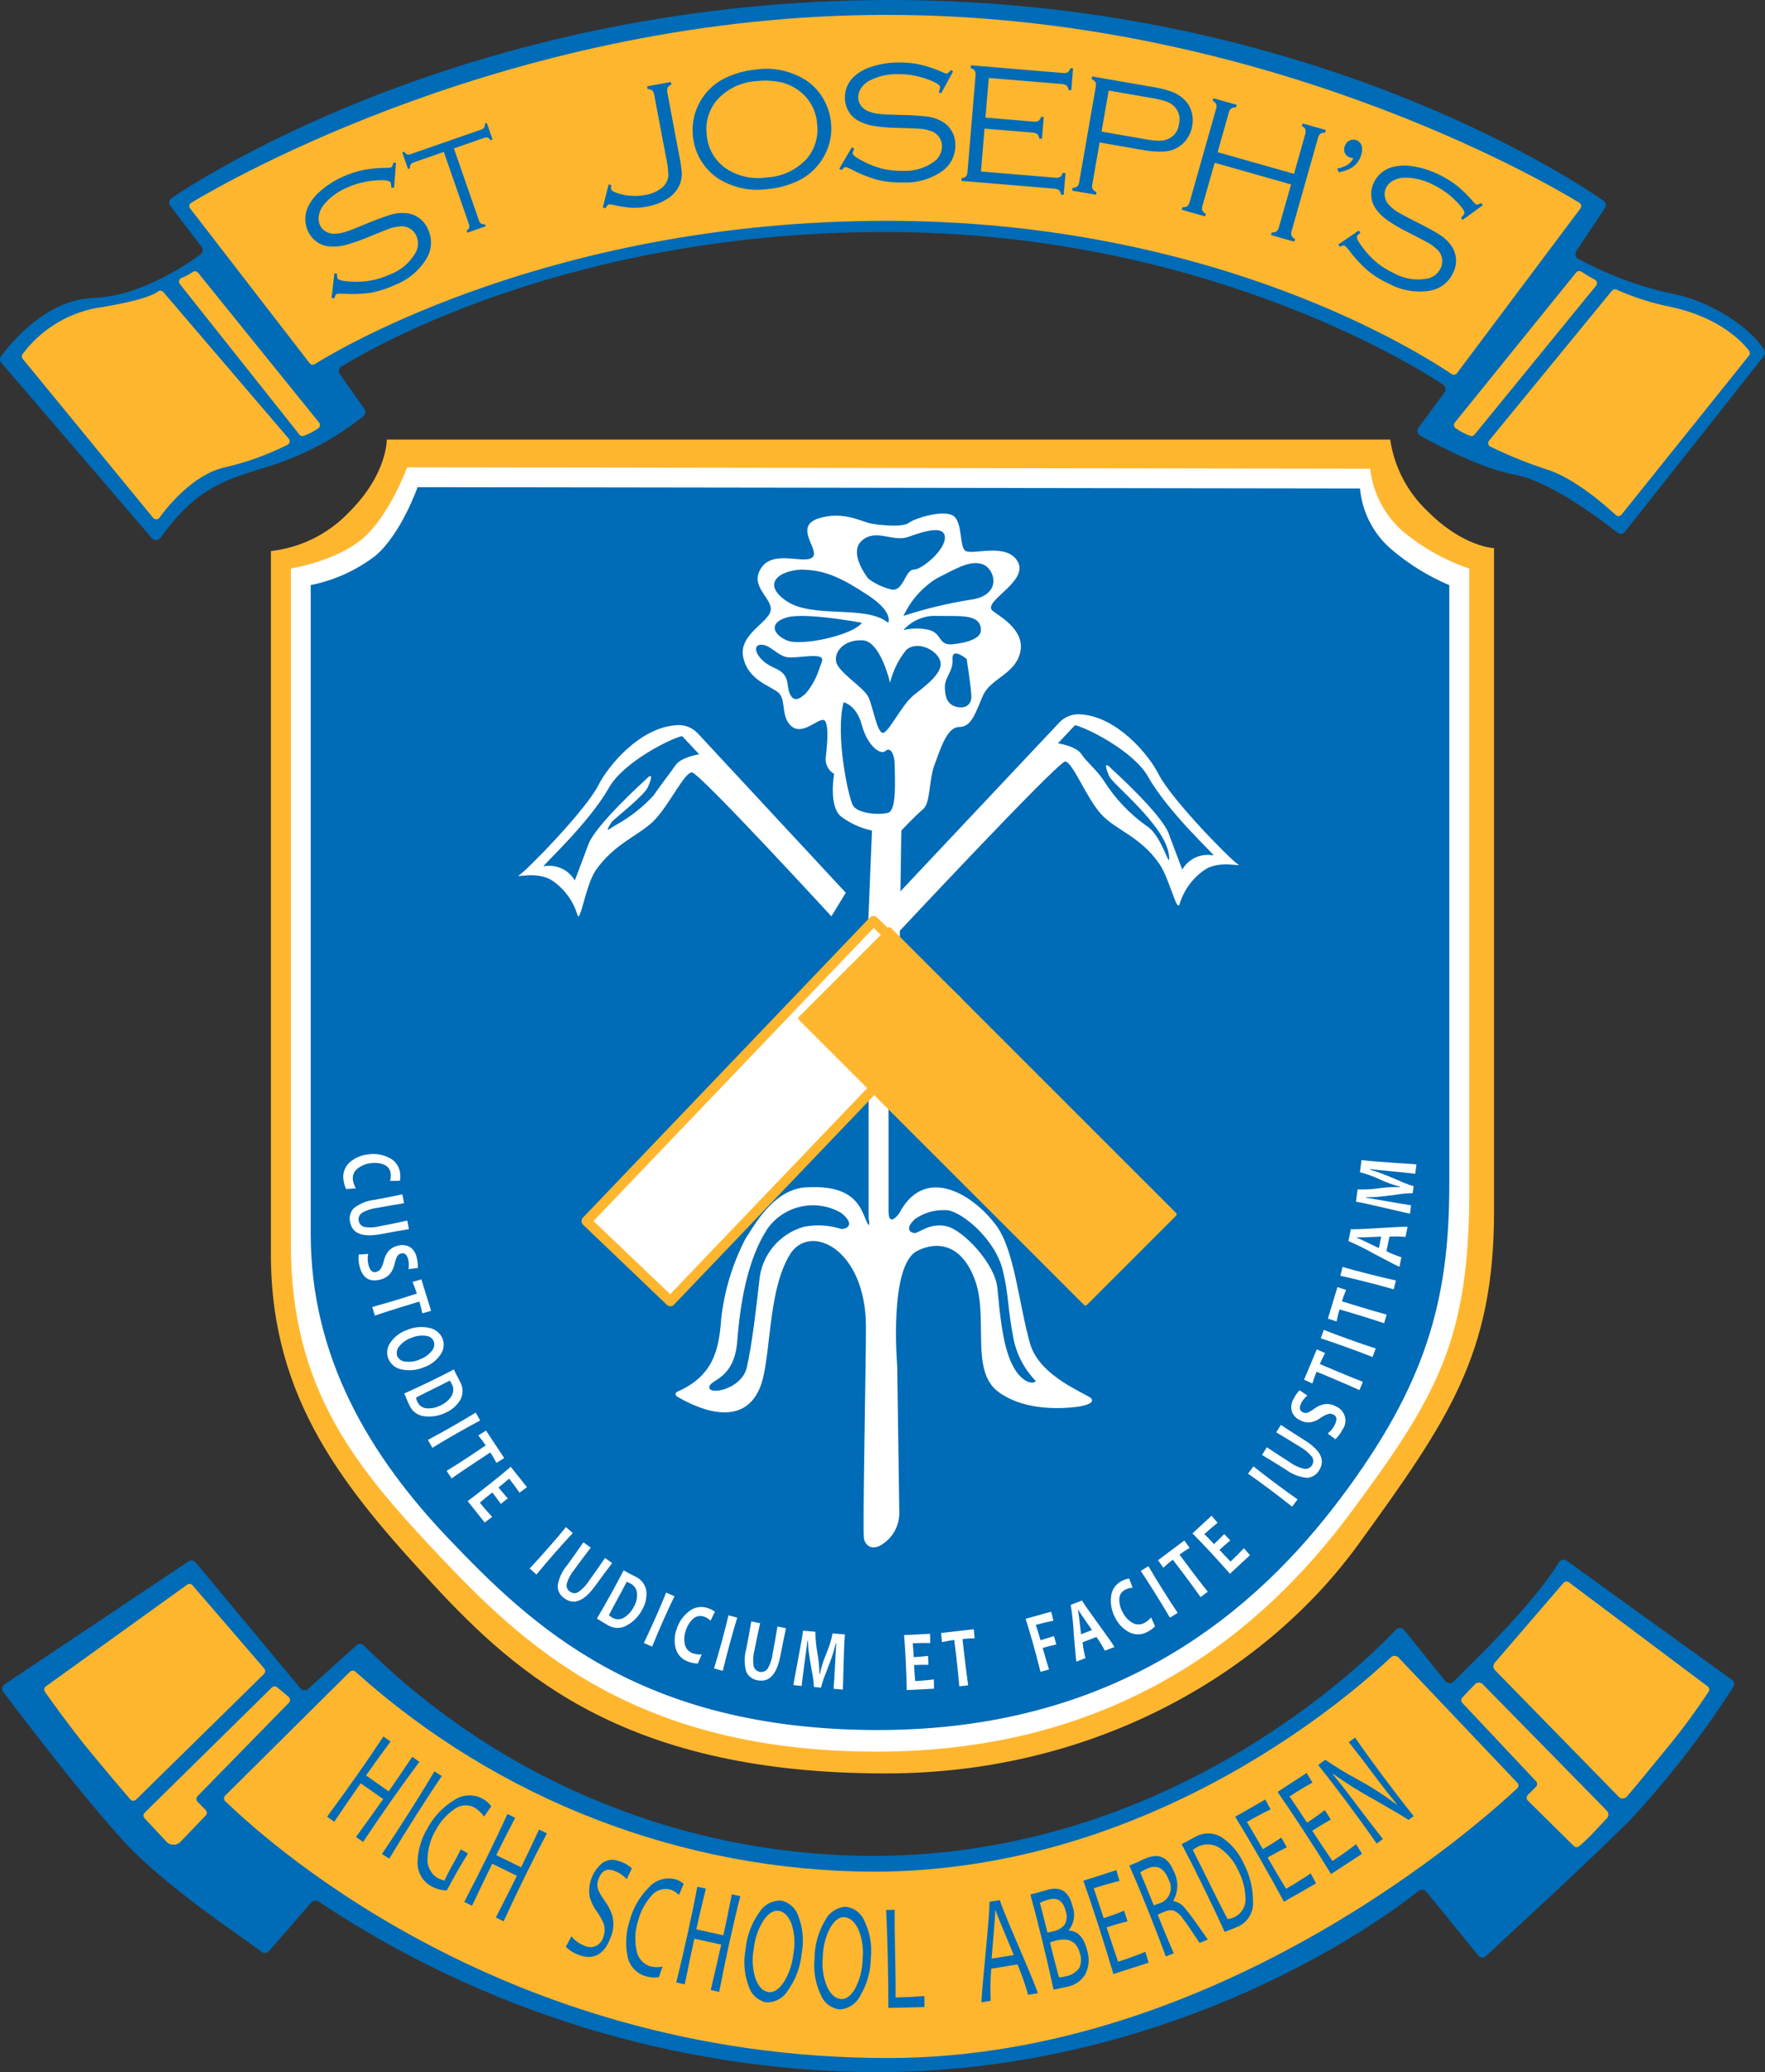 <?xml version="1.0" encoding="UTF-8"?><svg id="Layer_2" xmlns="http://www.w3.org/2000/svg" xmlns:xlink="http://www.w3.org/1999/xlink" viewBox="0 0 747.87 877.81"><rect x="0" y="0" width="747.87" height="877.81" fill="#333333" stroke="none"/><defs><clipPath id="clippath"><rect width="747.87" height="877.81" style="fill:none;"/></clipPath></defs><g id="Layer_1-2"><g id="Group_761"><g style="clip-path:url(#clippath);"><g id="Group_760"><path id="Path_1014" d="m605.1,216.76c-8.66-8.07-14.32-18.85-16.04-30.56H163.88s.34,14.45-15.78,30.56c-8.77,9.33-20.58,15.24-33.31,16.67v298.07c0,61.65,31.6,99.46,68.55,139.45,36.94,39.99,83.5,80.28,192.01,80.28,90.22,0,161.75-43.97,200.23-97.07,38.48-53.1,57.47-80.69,57.47-141.06V232.18s-12.87-.36-27.96-15.42" style="fill:#ffb62f;"/><path id="Path_1015" d="m594.27,224.96c-7.68-6.81-12.57-16.22-13.71-26.42l-408.05-.58s-7.36,20.16-18.59,29.95c-11.23,9.78-30.67,12.92-30.67,12.92v286.35c0,61.07,27.21,94.12,62.46,131.38s82.26,83.44,185.77,83.44,164.37-52.05,201.07-101.53c36.7-49.48,50.02-73.1,50.02-136.24V240.87c-10.32-3.52-19.91-8.91-28.28-15.91" style="fill:#fff;"/><path id="Path_1016" d="m589.31,232.48c-7.49-6.51-12.16-15.68-13.04-25.56l-399.34-.56s-6.78,19.53-17.76,28.99c-8.09,6.21-17.51,10.49-27.51,12.49v274.85c0,51.51,24.21,93.32,58.7,129.38s80.39,80.77,181.72,80.77,160.07-50.41,196.01-98.26c35.94-47.85,46.01-83.55,46.01-132.6v-254.11c-9.02-3.82-17.38-9.02-24.81-15.4" style="fill:#006bb6;"/><path id="Path_1017" d="m305.58,558.94c-1.01,12.99-3.33,23.88-18.64,30.62-.55.23-.81.86-.58,1.42.09.21.24.39.43.51,6.2,3.75,27.27,14.86,35.09-3.36,5.04-11.72,3.01-40.76,12.83-56.74,8.44-13.65,32.2-2.45,32.2,30.64,0,18.62-1.48,86.8-.82,89.84s3.75,5.34,8.35,1.88c4.16-2.96,6.62-7.74,6.61-12.84-.08-4.61-.88-62.31-.88-62.31,0,0-3.68-42.49,8.44-48.71,8.03-4.11,18.76-3.44,24.53,12.42s-2.13,38.2,9.71,47.15c9.92,7.5,23.96,7.32,30.67,6.78,6.71-.54,10.27-1.96,8.91-3.81s-21.93-9.02-25.96-23.26c-4.93-17.3-6.5-39.63-14.5-50.28-10.54-13.98-30.49-24.94-40.87-5.04,0,0-4.61,6.64-4.61-.86v-51.78h-8.44v54.86s1.41,7.23-2.05-1.44-10.52-12.49-24.64-11.65c-14.12.84-22.52,17.61-25.27,21.34-5.66,10.78-9.24,22.53-10.54,34.63m19.48-38.25c7.09-10.16,20.81-13.14,31.48-6.85,5.96,4.82,2.49,6.74,0,6.74-5.11-1.62-10.55-1.94-15.82-.94-10.59,2.96-18.19,12.24-18.99,23.21-1.35,11.72-2.89,25.77-5.23,36.28-2.11,9.49-16.55,12.12-15.91,8.31.56-3.28,10.59-3.14,11.84-19.42s4.41-34.7,12.67-47.33m103.36,56.34c-3.75-8.23-4.84-21.32-5.83-31.5s-14.35-24.42-21.46-26.08c-7.12-1.66-11.67,2.84-13.52,2.84s-4.43-1.68,0-5.84c3.72-2.67,8.23-4.02,12.81-3.83,5.63-.52,20.96,11.39,24.45,25.37,2.54,10.23,2.07,16.37,4.56,29.12,1.37,6.71,4.62,12.89,9.38,17.82,0,1.23-5.85,2.11-10.4-7.9" style="fill:#fff;"/><path id="Path_1018" d="m151.03,696.96c.91-.84,2.33-.8,3.19.09,57.33,56.97,134.85,89,215.69,89.1,125.98,0,208.63-82.09,221.58-95.85.89-.92,2.35-.95,3.28-.07.07.07.14.14.2.22l17.48,21.68c.78.99,2.21,1.17,3.21.4.07-.06.15-.12.21-.19,7.1-7.17,33.25-31.94,44.66-50.54.65-1.09,2.06-1.44,3.15-.79.04.03.09.05.13.08l69.97,50.41c1.05.69,1.34,2.1.65,3.15,0,0-.01.02-.02.02-12.87,20.06-27.52,38.93-43.76,56.38-19.97,19.99-53.01,49.94-60.93,57.5-.91.88-2.37.86-3.25-.06-.05-.05-.09-.1-.13-.15l-22-27.03c-.81-.97-2.25-1.12-3.25-.34-13.39,10.86-102.09,76.85-230.58,76.85-83.89-.66-165.77-25.8-235.56-72.33-.96-.66-2.27-.49-3.03.39l-17.91,20.58c-.78.93-2.16,1.07-3.12.34-7.51-5.69-40.34-27.28-57.83-46.15-17.48-18.87-45.11-55.22-51.66-63.88-.77-1.02-.57-2.47.45-3.24.02-.01.03-.03.05-.04l77.91-52.05c.97-.67,2.3-.51,3.08.38l44.42,53.36c.83.96,2.28,1.07,3.24.24.01-.01.03-.02.04-.04l20.43-18.42Z" style="fill:#006bb6;"/><path id="Path_1019" d="m295.47,310.47c-2.3-2.37-5.54-3.57-8.83-3.28-15.54.94-28.95,17.21-33,25.26-5.47,10.88-30.88,36.65-33.57,38.2s7.3-1.92,13.84,2.3c5.18,3.49,8.98,8.66,10.77,14.64,1.16,3.85,3.48-12.69,7.69-18.84,8.13-11.84,19.23-15.01,25.5-21.94,6.26-6.93,12.2-19.61,15.3-19.61s59.11,60.96,59.11,60.96l6.1-9.99-62.9-67.71Zm-9.23,13.65c-2.32,3.46-5.96,7.88-9.34,12.88-4.57,4.93-9.89,9.11-15.76,12.38-2.26,1.12-5.77,4.61-1.88-1.27.58-.86,13.71-11.11,15.26-14.66,3.55-8.22-.97-3.17-.97-3.17,0,0-21.16,19.04-24.24,27.41-3.08,8.37-5.77,15.27-5.77,15.27-2.67-4.62-7.99-7.02-13.22-5.97-.23-.63,18.99-18.02,27.74-33.36,6.31-11.13,26.79-21.06,30.96-21.82l7.25,7.71s-7.69,1.16-10.01,4.61" style="fill:#fff;"/><path id="Path_1020" d="m372.25,387.41l6.1,9.99s69.9-74.81,72.98-74.81,8.91,15.25,15.15,22.18c6.23,6.93,16.68,9.41,24.81,21.23,4.22,6.16,7.38,20.82,8.52,16.97,1.8-5.97,5.62-11.13,10.79-14.62,6.54-4.22,16.55-.76,13.86-2.3s-28.11-27.31-33.59-38.19c-4.05-8.05-17.47-24.31-33-25.26-3.29-.28-6.54.92-8.85,3.28l-76.75,81.53Zm76-72.52l7.25-7.69c4.17.75,24.66,10.68,30.96,21.8,8.72,15.37,27.96,32.73,27.74,33.36-5.24-1.04-10.56,1.36-13.24,5.97,0,0-2.69-6.91-5.77-15.27s-24.24-27.41-24.24-27.41c0,0-4.5-5.04-.94,3.17,1.53,3.55,24.19,21.13,25.33,33.7.63,7.03-2.84-8.44-9.38-12.57-7.31-5.17-13.53-11.73-18.3-19.31-3.36-5-7.12-7.69-9.42-11.17s-10.01-4.61-10.01-4.61" style="fill:#fff;"/><path id="Path_1021" d="m420.82,258.92c-5.51-3.79,15.26-12.34,10.44-20.97s-20.06-2.24-22.47-4.85-.8-13.13-5.63-15.01-15.64,1.51-18.04,3.38-11.23,1.14-15.64.38-11.99-5.51-22.38-2.34c-11.41,3.51.71,13.6-2.89,16.6-3.6,3-16.46-3.38-21.67,4.48-5.21,7.86,4.82,12.73,4.02,17.96s-13.64,10.1-11.64,19.83c2,9.73,11.26,11.99,14.85,14.97s.8,10.86,6.01,14.6,12.44-5.6,14.01-2.24.43,11.62.04,15.72c-.06,2.62,1.32,5.07,3.6,6.37,0,0-2.41,13.48,2.81,17.98,3.91,2.97,8.43,5.04,13.24,6.05l-1.6,38.87,13.24,15.35.8-54.22s6.01-6.44,9.21-9.05,2.41-12.36,4.82-18.73,5.21-16.09,10.42-16.09,6.82-5.6,10.03-13.09,13.24-9,15.74-17.96c2.5-8.96-6.45-14.6-11.34-17.98m-55.59-29.95c6.01-5.23,13.09.76,19.52-1.51,6.43-2.28,15.24-5.23,15.64,0s-9.62,13.83-13.22,13.83-4.26,9.19-9.23,8.44c-3.64-.82-7.05-2.4-10.03-4.65,0,0-8.68-10.86-2.67-16.09m-24.21,12.34c9.23.38,16.04,3.75,26.88,10.86s8.48,11.62,8.48,11.62c-9.57-7.86-32.14-1.5-43.37-9.38-11.23-7.88-1.22-13.48,8.01-13.13m7.23,38.97l-1.6,4.46c-1.21,3.27-2.97,6.31-5.21,8.98-2.81,2.63-5.23,3.75-6.83,0s.47-7.86-6.57-10.85-9.85-9.38-5.85-9.74,6.99,4.5,11.32,5.25,16.36-2.59,14.75,1.9m-14.87-9.03c-6.01-2.61-7.62-7.45,0-9.71s31.83,2.26,31.83,2.26c-3.75,5.25-25.8,10.12-31.83,7.45m42.98,73.01c-3.66,1.12-12.89.38-14.9-2.99s-7.62-29.95-4-43.8c0,0,5.47,1.12,7.75,9.73,2.28,8.6,7.88,12.92,10.07,10.86,1.88-1.77,3.83,1.12,3.83,6.37s.94,18.71-2.74,19.83m10.79-49.78c-5.21,4.11-10.83,16.47-13.24,15.94s-4.02-11.11-6.01-15.22-12.83-10.49-13.64-14.95,3.6-9.38,11.23-9.02,11.64,17.98,11.64,17.98c1.21-5.06,3.53-9.78,6.79-13.83,4.41-4.13,12.83-.38,14.44,4.52,1.61,4.9-6.01,10.46-11.23,14.58m17.83,4.85c-3.81-1.12-4.61-4.48-4.61-8.48s3.6-6.5,3.25-11.72,5.98,0,5.98,0c0,0,2,12.71,2,16.09s-2.81,5.23-6.61,4.11m-1.34-26.42c-6.05.61-4.45-4.39-9.65-5.99-3.66-.93-7.51-.93-11.17,0,3.49-4.03,8.64-6.25,13.97-6.03,9.23.26,18.86-1.21,18.84,6.03,0,3.62-5.94,5.38-11.99,5.99m7.59-18.87c-9.64,1.52-19.14,3.81-28.41,6.85,3.04-6.51,7.89-12.01,13.97-15.83,8.81-4.48,14.44-7.9,19.65-5.99s8.44,13.13-5.21,14.97" style="fill:#fff;"/><rect id="Rectangle_327" x="239.1" y="446.09" width="175.95" height="49.14" transform="translate(-239.14 381.8) rotate(-46.28)" style="fill:#fff;"/><path id="Path_1022" d="m284.04,553.34c-.55,0-1.07-.21-1.46-.6l-35.53-33.95c-.41-.38-.64-.92-.65-1.48-.02-.56.19-1.1.58-1.5l121.59-127.15c.39-.4.92-.64,1.48-.65.56-.02,1.1.19,1.5.58l35.54,33.96c.83.81.85,2.13.06,2.97l-121.59,127.16c-.4.41-.94.65-1.52.65m-32.56-36.11l32.49,31,118.69-124.09-32.48-31.05-118.69,124.13Z" style="fill:#ffb62f;"/><path id="Path_1023" d="m498.33,514.98l-37.82,37.81c-.32.32-.84.32-1.16,0l-120.9-120.84c-.32-.33-.32-.85,0-1.18l37.82-37.79c.32-.32.84-.32,1.16,0l120.9,120.84c.32.32.32.84,0,1.16" style="fill:#ffb62f;"/><path id="Path_1024" d="m148.29,708.13l-52.84,52.46c-.67.64-.69,1.7-.04,2.37.01.01.03.03.04.04,12.52,11.95,114.03,108.79,280.82,108.79,141.2,0,253.79-102.18,266.59-114.24.67-.64.7-1.7.06-2.37l-50.34-53.04c-.86-.92-2.3-.96-3.22-.1,0,0,0,0,0,0-12.76,12.02-98.83,90.81-219.38,90.81-81.05-.35-159.13-30.51-219.35-84.72-.66-.62-1.7-.6-2.35.04" style="fill:#ffb62f;"/><path id="Path_1025" d="m153.87,780.27l-3.03-2.13c4.33-5.94,8.18-11.29,11.53-16.06l-9.55-6.68c-2.71,3.85-6.44,9.27-11.19,16.28l-3.03-2.13c4.59-6.24,8.85-12.13,12.76-17.68,4.07-5.81,7.76-11.23,11.09-16.28l3.03,2.13c-3.62,4.87-7.09,9.66-10.39,14.36l9.6,6.74c2.65-3.77,5.98-8.65,9.99-14.64l3.03,2.13c-3.55,4.72-7.4,10.04-11.56,15.94-4.56,6.5-8.65,12.5-12.29,18.02" style="fill:#006bb6;"/><path id="Path_1026" d="m164.94,787.35l-3.12-1.98c3.87-5.71,7.84-11.79,11.93-18.24,4.03-6.37,7.47-11.96,10.32-16.78l3.12,1.98c-3.27,4.8-6.86,10.29-10.79,16.49-4.13,6.48-7.95,12.66-11.47,18.54" style="fill:#006bb6;"/><path id="Path_1027" d="m189.34,800.79c-2.26-.02-4.48-.61-6.45-1.72-3.8-2.01-6.12-6.02-5.96-10.32.14-5.14,1.64-10.16,4.35-14.54,2.6-4.76,6.4-8.76,11.02-11.6,5.11-3.57,12.13-2.46,15.87,2.52l-3.04,4.35c-1.06-1.45-2.37-2.69-3.87-3.68-2.69-1.58-6.07-1.39-8.58.47-3.33,2.23-6.05,5.25-7.94,8.79-2.19,3.63-3.41,7.75-3.57,11.99-.33,3.48,1.4,6.83,4.43,8.57.86.44,1.77.78,2.71,1.01.94-2.02,2.09-4.31,3.55-6.85,1.23-2.13,2.35-4.28,3.38-6.41l3.06,1.75c-1.49,2.39-3.01,4.93-4.56,7.63-.67,1.16-2.15,3.83-4.43,8.01" style="fill:#006bb6;"/><path id="Path_1028" d="m213.44,813.88l-3.33-1.62c3.36-6.56,6.33-12.45,8.91-17.66l-10.46-5.13c-2.07,4.23-4.92,10.17-8.56,17.83l-3.28-1.64c3.59-6.88,6.87-13.36,9.85-19.44,3.13-6.37,5.94-12.31,8.44-17.82l3.28,1.64c-2.81,5.38-5.49,10.64-8.03,15.79l10.54,5.16c2.04-4.13,4.57-9.46,7.6-16l3.33,1.62c-2.78,5.23-5.77,11.08-8.96,17.55-3.49,7.11-6.61,13.68-9.36,19.69" style="fill:#006bb6;"/><path id="Path_1029" d="m258.82,820.47c-2.67,7.39-7.15,9.96-13.43,7.69-2.12-.72-4.05-1.91-5.63-3.49l2.35-4.46c1.37,1.71,3.17,3.03,5.21,3.83,2.69,1.56,6.13.65,7.7-2.04.27-.46.47-.96.6-1.48.7-1.78.77-3.74.19-5.57-.76-1.85-1.74-3.6-2.91-5.21-1.36-1.86-2.39-3.94-3.04-6.14-.89-5.35,1.08-10.77,5.19-14.3,2.01-1.56,4.7-1.93,7.06-.97,2.09.58,4.02,1.63,5.63,3.08l-2.17,4.61c-1.48-1.61-3.32-2.83-5.38-3.56-3.13-1.14-5.32.01-6.57,3.46-.59,1.48-.64,3.13-.15,4.65.75,1.62,1.67,3.16,2.74,4.59,1.44,1.93,2.55,4.09,3.28,6.39.72,2.96.49,6.08-.63,8.91" style="fill:#006bb6;"/><path id="Path_1030" d="m280.76,833.05l-1.59,4.48c-1.78.3-3.6.18-5.32-.34-4.11-1.06-7.23-4.43-7.97-8.61-.99-5.01-.66-10.18.94-15.03,1.4-5.28,4.17-10.09,8.03-13.96,2.86-3.28,7.35-4.64,11.54-3.47,1.21.39,2.33,1.03,3.28,1.88l-1.96,4.72c-.97-1.01-2.17-1.78-3.49-2.24-3-.89-6.24.13-8.2,2.57-2.68,3.02-4.61,6.63-5.63,10.53-1.3,4-1.55,8.26-.73,12.38.45,3.31,2.79,6.06,6,7.03,1.68.37,3.41.39,5.1.08" style="fill:#006bb6;"/><path id="Path_1031" d="m304.75,843.77l-3.6-.8c1.7-7.15,3.18-13.57,4.45-19.25l-11.38-2.49c-1.03,4.59-2.38,11.04-4.07,19.34l-3.6-.8c1.85-7.54,3.5-14.62,4.95-21.23,1.53-6.95,2.86-13.38,3.98-19.31l3.62.8c-1.48,5.9-2.83,11.65-4.05,17.25l11.45,2.52c.99-4.5,2.2-10.29,3.58-17.35l3.62.78c-1.48,5.73-2.97,12.12-4.54,19.17-1.7,7.75-3.17,14.87-4.41,21.36" style="fill:#006bb6;"/><path id="Path_1032" d="m339.68,827.45c-.51,5.7-2.54,11.15-5.88,15.79-1.95,3.22-5.5,5.12-9.26,4.95-3.45-.77-6.23-3.34-7.27-6.72-1.89-4.98-2.36-10.38-1.37-15.61.5-5.72,2.54-11.21,5.9-15.87,1.97-3.19,5.52-5.07,9.26-4.89,3.45.77,6.23,3.34,7.27,6.72,1.89,4.98,2.36,10.38,1.37,15.61m-3.53.26c.84-4.33.54-8.8-.86-12.98-1.35-3.21-3.14-4.98-5.42-5.3-2.11-.3-4.22,1.03-6.28,3.92-2.35,3.69-3.8,7.88-4.22,12.23-.85,4.34-.54,8.83.88,13.01,1.35,3.23,3.14,4.98,5.42,5.3,2.09.3,4.18-1.05,6.28-4,2.34-3.68,3.77-7.86,4.18-12.19" style="fill:#006bb6;"/><path id="Path_1033" d="m368.99,829.23c-.02,5.73-1.59,11.35-4.54,16.26-1.68,3.37-5.05,5.56-8.81,5.71-3.51-.47-6.5-2.8-7.81-6.1-2.3-4.8-3.23-10.15-2.69-15.44.02-5.75,1.6-11.39,4.56-16.32,1.69-3.33,5.06-5.49,8.8-5.63,3.51.46,6.5,2.78,7.81,6.07,2.3,4.8,3.23,10.15,2.69,15.44m-3.49.56c.46-4.38-.21-8.81-1.96-12.86-1.6-3.08-3.55-4.69-5.85-4.82-2.11-.11-4.09,1.38-5.9,4.45-2.04,3.87-3.12,8.17-3.16,12.55-.48,4.39.21,8.83,1.98,12.88,1.61,3.1,3.55,4.7,5.83,4.82,2.13.11,4.09-1.38,5.92-4.5,2.01-3.87,3.08-8.15,3.14-12.51" style="fill:#006bb6;"/><path id="Path_1034" d="m391.7,845.51v4.69l-15.3.36c.04-5.25-.04-12.51-.24-21.8-.19-7.99-.41-14.56-.67-19.69l3.62-.09c-.08,4.3,0,10.86.19,19.69.17,7.26.23,13.08.17,17.46,3.9-.08,7.97-.28,12.25-.61" style="fill:#006bb6;"/><path id="Path_1035" d="m439.7,844.35l-4.05.65c-1.24-4.38-2.75-8.68-4.54-12.86l-11.09,1.79c-.39,4.53-.47,9.09-.24,13.63l-3.88.61c-.11-.77.46-7.74,1.72-20.91s1.79-20.39,1.6-21.66l4.47-.71c.19,1.23,2.86,7.83,8.01,19.79,5.15,11.96,7.82,18.51,8.01,19.66m-10.14-16.19c-4.99-11.84-7.55-18.14-7.67-18.91l-.21.04c.09.65-.41,7.45-1.52,20.39l9.4-1.51Z" style="fill:#006bb6;"/><path id="Path_1036" d="m460.68,826.31c1.04,3.33.74,6.93-.84,10.04-1.67,2.74-4.43,4.65-7.59,5.23-.97.24-2.91.65-5.83,1.23-1.38-6.44-3.02-13.52-4.91-21.25-1.77-7.26-3.42-13.62-4.93-19.06l2.26-.56c.47-.11,1.33-.36,2.65-.75s2.28-.65,2.88-.8c5.25-1.27,8.59,1.05,10.03,6.96,1.35,3.4.8,7.26-1.46,10.14l.08.32c3.75.17,6.31,3.01,7.66,8.5m-9.06-16.62c-1.04-4.28-3.33-5.99-6.85-5.13-1.45.32-2.85.83-4.17,1.51.47,1.48,1.53,5.66,3.23,12.59.63-.11,1.31-.26,2.05-.47,1.96-.3,3.76-1.26,5.1-2.72,1.08-1.73,1.31-3.86.63-5.79m6,17.92c-1.23-5.08-4.61-6.94-10.1-5.6-.89.21-1.77.49-2.61.84,1.34,5.51,2.61,10.41,3.81,14.71.88.03,1.77-.08,2.61-.34,2.38-.34,4.53-1.61,5.98-3.53.88-1.92,1-4.1.32-6.1" style="fill:#006bb6;"/><path id="Path_1037" d="m485.32,826.78l1.37,4.61-14.92,4.8c-1.85-6.31-3.99-13.26-6.43-20.83-2.3-7.11-4.4-13.34-6.3-18.67l13.99-4.5,1.33,4.57c-3.48.84-7.12,1.88-10.93,3.1,1.08,3.13,2.49,7.35,4.22,12.66,3.29-1.04,6.18-2.1,8.66-3.17l1.46,4.52c-2.81.69-5.77,1.54-8.87,2.56,1.68,5.19,3.31,10.04,4.87,14.56,4.11-1.33,7.96-2.73,11.56-4.22" style="fill:#006bb6;"/><path id="Path_1038" d="m511.78,821.61l-3.49,1.41c-3.42-5.21-5.77-8.61-7.04-10.23-.99-1.55-2.4-2.78-4.07-3.55-1.36-.21-2.74.02-3.96.65-1.03.41-1.92.78-2.69,1.16,2.54,6.37,4.81,11.82,6.82,16.36l-3.36,1.35c-2.28-6.18-4.9-12.96-7.86-20.35-2.78-6.93-5.32-12.98-7.6-18.17l2.56-1.03c.54-.21,1.22-.52,2.02-.94s1.74-.8,2.81-1.23c5.27-2.11,9.1-.19,11.49,5.77,2.02,3.85,1.93,8.47-.24,12.23l.11.3c2.03.38,3.84,1.54,5.02,3.23,1.48,1.7,4.64,6.04,9.49,13.03m-16.66-25.52c-1.88-4.69-4.76-6.27-8.65-4.69-1.18.44-2.3,1.03-3.33,1.77,1.46,3.4,3.38,8.05,5.73,13.95.75-.26,1.44-.51,2.11-.76,3.69-.99,5.88-4.79,4.88-8.48-.17-.62-.42-1.22-.76-1.77" style="fill:#006bb6;"/><path id="Path_1039" d="m527.1,789.59c2.52,4.89,3.83,10.31,3.81,15.81.34,4.3-1.91,8.39-5.73,10.4-1.21.6-3.31,1.46-6.28,2.57-2.71-6.01-5.83-12.57-9.32-19.69-3.29-6.72-6.26-12.57-8.91-17.55l1.92-.94c.47-.23,1.16-.6,2.09-1.12s1.53-.88,1.83-1.01c3.62-2.05,8.09-1.87,11.53.46,3.96,2.8,7.09,6.62,9.06,11.05m-2.41,2.78c-1.68-3.76-4.33-7.01-7.67-9.41-2.88-2.02-6.65-2.22-9.73-.52-.67.35-1.3.78-1.88,1.27,2.28,4.41,4.56,8.94,6.85,13.65,2.52,5.15,5.15,10.35,7.88,15.59,1.01-.12,2-.41,2.91-.86,3.02-1.41,4.88-4.51,4.69-7.84-.08-4.14-1.13-8.2-3.04-11.87" style="fill:#006bb6;"/><path id="Path_1040" d="m555.35,793.57l2.3,4.22-13.6,7.78c-3.13-5.79-6.67-12.13-10.63-19.04-3.72-6.48-7.07-12.13-10.05-16.95l12.76-7.3,2.24,4.18c-3.23,1.57-6.57,3.32-10.03,5.32,1.7,2.81,3.96,6.64,6.74,11.52,3.01-1.72,5.61-3.35,7.81-4.91l2.37,4.11c-2.6,1.27-5.31,2.72-8.14,4.35,2.73,4.72,5.32,9.15,7.81,13.24,3.74-2.16,7.22-4.33,10.43-6.52" style="fill:#006bb6;"/><path id="Path_1041" d="m574.59,781.19l2.54,4.09-13.14,8.57c-3.44-5.63-7.33-11.77-11.67-18.43-4.09-6.25-7.75-11.7-10.98-16.36l12.31-8.03,2.47,4.07c-3.12,1.74-6.37,3.7-9.71,5.88,1.88,2.71,4.33,6.42,7.4,11.11,2.89-1.88,5.4-3.66,7.51-5.34l2.59,3.98c-2.51,1.41-5.14,3.01-7.88,4.78,2.99,4.59,5.83,8.85,8.56,12.79,3.61-2.35,6.95-4.72,10.03-7.11" style="fill:#006bb6;"/><path id="Path_1042" d="m599.02,769.31l-2.19,1.62c-.21-.28-4.97-3.1-14.23-8.44-6.15-3.32-12.08-7.02-17.76-11.1l-.15.11c3.25,3.98,5.96,7.43,8.14,10.36,4.26,5.73,8.64,11.45,13.14,17.16l-2.63,1.94c-3.94-5.66-8.19-11.55-12.76-17.68-4.48-6.01-8.49-11.21-12.04-15.6l2.99-2.24c4.32,2.96,8.79,5.68,13.39,8.16,5.87,3.15,11.47,6.75,16.77,10.79l.17-.11c-3.28-4.03-6-7.5-8.14-10.38-4.71-6.31-8.77-11.61-12.2-15.91l2.65-1.98c3.19,4.65,7.03,9.98,11.51,16,4.56,6.12,8.99,11.89,13.3,17.29" style="fill:#006bb6;"/><path id="Path_1043" d="m150.79,503.39l-4.13.3c-.55-1.16-.92-2.4-1.1-3.68-.51-2.75.41-5.58,2.45-7.5,2.18-1.97,4.94-3.19,7.86-3.49,3.09-.49,6.25,0,9.04,1.41,2.58,1.24,4.33,3.72,4.63,6.56.14,1.06.11,2.13-.09,3.17l-4.17.08c.29-1.02.38-2.08.26-3.14-.15-1.68-1.24-3.14-2.81-3.75-1.82-.71-3.79-.92-5.71-.61-2.05.22-4,1.04-5.6,2.34-1.44,1.13-2.16,2.95-1.88,4.76.2,1.25.63,2.45,1.25,3.55" style="fill:#fff;"/><path id="Path_1044" d="m173.29,520.66c-3.96.65-7.91,1.36-11.86,2.11-7.82,1.48-12.18-.22-13.07-5.08-.53-2.1.06-4.33,1.56-5.9,2.59-2.01,5.7-3.24,8.96-3.56,3.94-.75,7.82-1.51,11.62-2.32l.71,3.79c-3.98.63-7.82,1.29-11.51,1.98-2.29.27-4.5,1.02-6.48,2.19-1.46,1.12-1.73,3.22-.61,4.68.43.56,1.03.97,1.71,1.17,2.28.37,4.62.25,6.85-.34,3.59-.67,7.39-1.45,11.41-2.34l.7,3.63Z" style="fill:#fff;"/><path id="Path_1045" d="m160.99,542.07c-4.54,1.12-7.42-.79-8.65-5.73-.41-1.6-.53-3.25-.36-4.89l4.03-.32c-.3,1.42-.29,2.88.04,4.3.17,1.06.62,2.06,1.29,2.89.54.53,1.32.71,2.04.47.84-.19,1.57-.71,2.02-1.44.6-1.12,1.04-2.32,1.33-3.56.33-1.37.95-2.64,1.81-3.75,1.05-1.19,2.46-2.01,4.02-2.34,1.7-.53,3.54-.34,5.1.52,1.52,1.02,2.55,2.61,2.88,4.41.4,1.47.57,2.98.51,4.5l-3.98.47c.27-1.35.23-2.74-.11-4.07-.5-2.07-1.5-2.93-2.95-2.57-.71.15-1.33.58-1.72,1.2-.49,1.02-.85,2.1-1.08,3.21-.32,1.45-.93,2.82-1.79,4.03-1.13,1.36-2.68,2.3-4.41,2.67" style="fill:#fff;"/><path id="Path_1046" d="m182.65,555.27l-3.72,1.05c-.33-1.68-.75-3.35-1.25-4.98-2.17.65-4.57,1.38-7.23,2.2-4.11,1.27-7.97,2.5-11.62,3.75l-1.12-3.64c3.66-1.01,7.59-2.15,11.73-3.42,2.59-.8,4.99-1.57,7.19-2.28-.38-1.23-.99-2.87-1.83-4.95l3.75-1.05,4.1,13.31Z" style="fill:#fff;"/><path id="Path_1047" d="m179.6,579.19c-2.98,1.27-6.27,1.58-9.43.9-2.55-.47-4.68-2.21-5.66-4.61-.86-2.28-.5-4.83.94-6.79,1.7-2.48,4.16-4.34,7-5.3,2.97-1.29,6.27-1.6,9.43-.9,2.55.46,4.68,2.19,5.66,4.59.86,2.28.51,4.85-.94,6.81-1.71,2.48-4.18,4.34-7.04,5.3m-1.83-3.32c2.02-.67,3.81-1.9,5.16-3.55,1.04-1.12,1.39-2.7.92-4.15-.62-1.34-1.93-2.23-3.4-2.32-2.06-.27-4.15.02-6.05.84-2.01.68-3.79,1.91-5.14,3.55-1.04,1.14-1.39,2.76-.9,4.22.63,1.34,1.94,2.22,3.42,2.3,2.05.27,4.13-.02,6.03-.84" style="fill:#fff;"/><path id="Path_1048" d="m189.06,598.31c-2.8,1.43-5.96,2-9.08,1.64-2.82-.25-5.29-1.99-6.46-4.57-.58-1.21-1.33-2.91-2.22-5.1,3.28-1.46,6.99-3.19,11.06-5.16,3.92-1.9,7.23-3.58,9.95-5.02l1.03,2.15c.17.36.47.86.82,1.53s.6,1.14.69,1.35c1.43,2.39,1.51,5.36.21,7.82-1.4,2.36-3.49,4.23-6,5.36m-2.32-3.01c1.87-.83,3.45-2.18,4.56-3.9.97-1.59,1.01-3.58.09-5.21-.25-.48-.54-.94-.86-1.38-2.11,1.12-4.33,2.26-6.68,3.4-2.56,1.25-5.1,2.52-7.59,3.83.13.58.31,1.15.56,1.7.71,1.63,2.27,2.73,4.05,2.84,2.03.11,4.06-.32,5.86-1.27" style="fill:#fff;"/><path id="Path_1049" d="m183.21,613.28l-1.9-3.34c3.27-1.74,6.83-3.7,10.68-5.9,3.79-2.17,6.99-4.06,9.58-5.67l1.9,3.34c-2.67,1.41-5.92,3.17-9.75,5.36-3.92,2.24-7.42,4.31-10.52,6.22" style="fill:#fff;"/><path id="Path_1050" d="m213.64,617.63l-3.28,2.05c-.86-1.62-1.72-3.1-2.59-4.43-1.9,1.23-4.02,2.61-6.31,4.15-3.58,2.37-6.97,4.65-10.1,6.85l-2.11-3.17c3.25-2,6.67-4.22,10.29-6.59,2.26-1.51,4.35-2.91,6.26-4.22-.71-1.08-1.75-2.49-3.14-4.22l3.28-2.05,7.71,11.64Z" style="fill:#fff;"/><path id="Path_1051" d="m208.53,642.56l-3.16,2.37-7.21-9.05c2.9-2.17,6.11-4.66,9.65-7.47,3.4-2.71,6.28-5.06,8.59-7.08l6.89,8.64-3.16,2.34c-1.55-2.26-3.03-4.22-4.39-5.97-1.25,1.1-2.74,2.37-4.52,3.75,1.18,1.48,2.51,3.02,3.94,4.63l-2.93,2.34c-1.23-1.74-2.45-3.36-3.64-4.85-1.9,1.5-3.66,2.95-5.27,4.31,1.55,1.94,3.28,3.96,5.19,6.03" style="fill:#fff;"/><path id="Path_1052" d="m227.31,666.96l-2.89-2.54c2.54-2.71,5.27-5.73,8.18-9.05,2.88-3.28,5.29-6.1,7.21-8.5l2.89,2.54c-2.07,2.19-4.56,4.94-7.47,8.25-2.97,3.4-5.61,6.5-7.92,9.3" style="fill:#fff;"/><path id="Path_1053" d="m259.36,662.14c-2.43,3.21-4.82,6.42-7.17,9.67-4.67,6.42-9,8.19-12.98,5.3-1.84-1.17-2.94-3.2-2.91-5.38.49-3.24,1.9-6.27,4.05-8.74,2.35-3.25,4.65-6.48,6.85-9.67l3.12,2.26c-2.46,3.21-4.8,6.33-7,9.35-1.47,1.77-2.56,3.82-3.19,6.03-.26,1.24.26,2.51,1.31,3.21,1,.8,2.38.92,3.49.3,1.9-1.32,3.51-3.01,4.73-4.97,2.15-2.95,4.38-6.13,6.7-9.54l3,2.17Z" style="fill:#fff;"/><path id="Path_1054" d="m272.05,681.95c-1.46,2.79-3.72,5.08-6.48,6.59-2.45,1.42-5.47,1.4-7.9-.04-1.18-.65-2.76-1.62-4.76-2.87,1.85-3.1,3.88-6.64,6.07-10.61,2.11-3.81,3.85-7.08,5.25-9.82l2.07,1.16c.34.19.86.47,1.55.8s1.14.56,1.35.67c2.55,1.13,4.33,3.51,4.69,6.27.22,2.74-.41,5.48-1.81,7.84m-3.62-1.12c1.06-1.75,1.57-3.77,1.48-5.81-.12-1.86-1.25-3.51-2.93-4.31-.47-.25-.97-.46-1.48-.63-1.08,2.13-2.26,4.33-3.51,6.61-1.38,2.5-2.73,5-4,7.5.43.41.92.77,1.44,1.06,1.52.93,3.43.93,4.95,0,1.73-1.08,3.13-2.61,4.05-4.43" style="fill:#fff;"/><path id="Path_1055" d="m276.34,697.51l-3.53-1.55c1.6-3.34,3.33-7.03,5.12-11.09,1.79-4.06,3.21-7.41,4.33-10.25l3.53,1.55c-1.33,2.71-2.89,6.07-4.69,10.1-1.83,4.13-3.42,7.88-4.78,11.25" style="fill:#fff;"/><path id="Path_1056" d="m297.3,700.86l-1.59,3.81c-1.29-.03-2.57-.27-3.79-.69-2.69-.79-4.79-2.88-5.58-5.57-.77-2.84-.61-5.85.47-8.59.96-2.97,2.84-5.57,5.36-7.41,2.26-1.74,5.27-2.18,7.94-1.16,1.01.35,1.96.86,2.81,1.51l-1.83,3.75c-.77-.73-1.68-1.29-2.67-1.66-1.58-.64-3.38-.33-4.65.8-1.45,1.31-2.53,2.98-3.12,4.83-.74,1.93-.9,4.03-.47,6.05.37,1.8,1.68,3.25,3.42,3.83,1.2.38,2.46.54,3.72.47" style="fill:#fff;"/><path id="Path_1057" d="m306.25,707.76l-3.7-1.01c1.08-3.55,2.2-7.45,3.38-11.72,1.14-4.2,2.05-7.8,2.74-10.79l3.72,1.01c-.9,2.87-1.94,6.44-3.08,10.7-1.2,4.33-2.2,8.29-3.04,11.82" style="fill:#fff;"/><path id="Path_1058" d="m333.05,689.7c-.84,3.92-1.65,7.85-2.41,11.8-1.51,7.78-4.69,11.21-9.53,10.29-2.16-.28-4.01-1.66-4.91-3.64-.91-3.15-.91-6.5,0-9.65.77-3.94,1.48-7.82,2.13-11.65l3.75.73c-.88,3.96-1.68,7.77-2.39,11.45-.59,2.22-.71,4.54-.36,6.81.51,1.77,2.36,2.8,4.14,2.29.68-.19,1.27-.6,1.71-1.15,1.18-1.99,1.93-4.2,2.2-6.5.69-3.59,1.37-7.41,2.04-11.48l3.63.71Z" style="fill:#fff;"/><path id="Path_1059" d="m357.13,715.73l-3.94-.36c.19-2.04.41-5.45.65-10.27s.43-7.82.52-9.02h-.21c-.15.71-.51,2.02-1.06,3.9s-1.57,4.69-2.99,8.33c-.93,2.13-1.67,4.34-2.22,6.59l-2.99-.28c-.12-2.34-.44-4.66-.94-6.94-.67-3.86-1.1-6.56-1.29-8.1s-.28-3.06-.34-4.57h-.21c-.15,1.5-.56,4.69-1.22,9.54s-1.06,8.07-1.22,9.62l-3.52-.36c.04-.35.69-3.9,1.96-10.64,1.29-6.74,2-10.86,2.15-12.42l5.23.47c.02,3.01.31,6,.86,8.96.55,2.94.83,5.92.86,8.91h.19c.62-2.94,1.53-5.81,2.71-8.57,1.19-2.78,2.09-5.67,2.69-8.62l5.21.47c-.23,2.47-.43,6.87-.58,13.24-.15,6.37-.26,9.74-.3,10.12" style="fill:#fff;"/><path id="Path_1060" d="m395.69,711.4l.08,3.94-11.56.58c-.06-3.62-.19-7.69-.41-12.19-.23-4.35-.47-8.05-.73-11.11l11.04-.54.04,3.94c-2.73-.08-5.19-.04-7.4.08.17,1.64.3,3.6.41,5.86,1.9-.09,3.92-.26,6.07-.51l.19,3.75c-2.13,0-4.17,0-6.1.11.11,2.43.26,4.69.47,6.79,2.49-.11,5.12-.36,7.92-.69" style="fill:#fff;"/><path id="Path_1061" d="m412.62,690.13l.36,3.85c-1.72.02-3.43.12-5.14.32.24,2.24.52,4.74.84,7.5.51,4.26,1.01,8.31,1.55,12.1l-3.75.43c-.31-3.77-.72-7.82-1.23-12.14-.32-2.71-.61-5.21-.94-7.5-1.27.15-2.99.47-5.19.9l-.34-3.86,13.85-1.59Z" style="fill:#fff;"/><path id="Path_1062" d="m445.42,682.7l.94,3.81c-2.76.58-5.27,1.18-7.47,1.79.65,1.94,1.33,4.11,2,6.5,1.68-.47,3.58-1.06,5.7-1.77l.99,3.56c-2.19.5-4.11.99-5.77,1.46.9,3.25,1.79,6.31,2.69,9.15l-3.62.98c-.86-3.51-1.9-7.43-3.12-11.8-1.18-4.18-2.24-7.75-3.18-10.66l10.85-3.02Z" style="fill:#fff;"/><path id="Path_1063" d="m472.22,697.68l-4.07,1.55c-1.05-2.02-2.24-3.96-3.57-5.81l-5.86,2.24c.22,2.27.63,4.52,1.22,6.72l-3.83,1.48c-.17-.47-.54-4.39-1.14-11.85-.2-4.08-.63-8.16-1.29-12.19l4.8-1.85c.24.63,2.53,3.92,6.87,9.89,4.35,5.96,6.63,9.24,6.87,9.85m-9.51-7.21c-3.66-5.21-5.57-8.05-5.75-8.52l-.21.09c.17.43.61,3.83,1.33,10.19l4.63-1.77Z" style="fill:#fff;"/><path id="Path_1064" d="m487.75,685.16l1.68,3.75c-.91.92-1.97,1.69-3.12,2.28-2.41,1.43-5.38,1.51-7.86.23-2.6-1.39-4.68-3.57-5.96-6.22-1.48-2.75-2.08-5.88-1.7-8.98.29-2.85,2.04-5.34,4.63-6.56.94-.5,1.97-.85,3.03-1.01l1.46,3.9c-1.06.06-2.09.34-3.04.8-1.55.7-2.55,2.22-2.59,3.92-.06,1.96.41,3.89,1.37,5.6.9,1.86,2.32,3.42,4.09,4.48,1.55.97,3.51,1.03,5.12.15,1.11-.61,2.09-1.41,2.91-2.37" style="fill:#fff;"/><path id="Path_1065" d="m499.01,683.2l-3.28,2.05c-1.88-3.21-3.99-6.69-6.33-10.44-2.32-3.7-4.33-6.82-6.05-9.35l3.25-2.04c1.52,2.61,3.42,5.79,5.77,9.52,2.39,3.83,4.6,7.24,6.63,10.25" style="fill:#fff;"/><path id="Path_1066" d="m501.82,652.53l2.24,3.14c-1.56.94-2.98,1.89-4.26,2.86,1.33,1.83,2.84,3.85,4.5,6.07,2.58,3.44,5.06,6.66,7.45,9.65l-3.04,2.3c-2.19-3.12-4.59-6.41-7.19-9.85-1.64-2.19-3.16-4.18-4.57-6.01-1.03.76-2.37,1.9-4.03,3.4l-2.24-3.17,11.15-8.37Z" style="fill:#fff;"/><path id="Path_1067" d="m527.04,655.8l2.61,2.97-8.5,7.88c-2.37-2.73-5.1-5.75-8.18-9.07-2.95-3.17-5.53-5.86-7.69-8.03l8.09-7.5,2.56,2.99c-2.13,1.72-4,3.32-5.63,4.82,1.2,1.16,2.58,2.57,4.11,4.22,1.38-1.29,2.81-2.71,4.32-4.28l2.56,2.74c-1.64,1.35-3.16,2.69-4.57,4,1.65,1.77,3.21,3.42,4.69,4.93,1.83-1.7,3.71-3.57,5.63-5.63" style="fill:#fff;"/><path id="Path_1068" d="m549.81,635.14l-2.32,3.08c-2.9-2.32-6.11-4.8-9.65-7.45-3.49-2.61-6.52-4.78-9.02-6.52l2.3-3.1c2.35,1.9,5.29,4.18,8.81,6.81,3.61,2.71,6.9,5.1,9.88,7.17" style="fill:#fff;"/><path id="Path_1069" d="m542.73,603.61c3.36,2.2,6.72,4.37,10.14,6.52,6.71,4.22,8.75,8.42,6.13,12.6-1.04,1.91-2.99,3.15-5.16,3.28-3.27-.3-6.39-1.51-9-3.49-3.4-2.13-6.78-4.22-10.1-6.2l2.05-3.25c3.36,2.24,6.63,4.36,9.8,6.37,1.85,1.36,3.97,2.3,6.22,2.78,1.83.17,3.46-1.17,3.63-3,.07-.71-.09-1.42-.46-2.02-1.44-1.81-3.23-3.31-5.27-4.41-3.08-1.94-6.4-3.96-9.95-6.05l1.97-3.13Z" style="fill:#fff;"/><path id="Path_1070" d="m565.98,595.73c3.33,1.31,4.97,5.08,3.66,8.41-.22.56-.52,1.1-.89,1.58-.74,1.48-1.73,2.81-2.93,3.94l-3.25-2.41c1.15-.88,2.1-2,2.78-3.28.55-.92.87-1.96.94-3.02-.06-.75-.54-1.41-1.23-1.7-.75-.41-1.63-.5-2.45-.24-1.2.45-2.33,1.06-3.36,1.81-1.14.82-2.44,1.38-3.81,1.64-1.58.22-3.18-.08-4.57-.86-1.64-.71-2.91-2.07-3.51-3.75-.48-1.77-.22-3.66.73-5.23.65-1.36,1.52-2.62,2.56-3.71l3.33,2.26c-1.09.84-1.98,1.91-2.59,3.14-.97,1.9-.78,3.21.54,3.88.64.36,1.39.45,2.09.23,1.03-.45,2.01-1.02,2.89-1.72,1.2-.88,2.56-1.51,4.02-1.85,1.74-.3,3.53,0,5.08.86" style="fill:#fff;"/><path id="Path_1071" d="m557.97,571.59l3.51,1.58c-.86,1.6-1.6,3.14-2.24,4.63l6.95,2.95c3.96,1.66,7.73,3.21,11.3,4.59l-1.48,3.51c-3.46-1.57-7.17-3.21-11.19-4.89-2.51-1.06-4.82-2.04-6.97-2.89-.51,1.2-1.08,2.84-1.77,4.97l-3.53-1.6,5.42-12.84Z" style="fill:#fff;"/><path id="Path_1072" d="m582.91,571.22l-1.33,3.62c-3.44-1.36-7.23-2.81-11.43-4.3-4.09-1.48-7.6-2.68-10.52-3.6l1.29-3.62c2.81,1.14,6.26,2.45,10.44,3.94,4.18,1.49,8.07,2.84,11.54,3.96" style="fill:#fff;"/><path id="Path_1073" d="m566.69,545.21l3.66,1.21c-.69,1.68-1.29,3.28-1.75,4.82,2.17.69,4.57,1.41,7.23,2.22,4.11,1.25,8.02,2.39,11.73,3.42l-1.1,3.64c-3.6-1.21-7.51-2.47-11.64-3.71-2.59-.78-5.02-1.51-7.23-2.15-.38,1.23-.8,2.93-1.27,5.12l-3.66-1.21,4.04-13.35Z" style="fill:#fff;"/><path id="Path_1074" d="m591.48,542.41l-.94,3.75c-3.55-1.03-7.51-2.09-11.78-3.17-4.22-1.08-7.84-1.94-10.83-2.57l.94-3.75c2.88.86,6.46,1.83,10.74,2.91,4.37,1.12,8.33,2.05,11.88,2.84" style="fill:#fff;"/><path id="Path_1075" d="m596.43,519.69l-.88,4.28c-2.27-.21-4.54-.26-6.82-.13l-1.25,6.16c2.04,1.02,4.15,1.89,6.31,2.59l-.8,4.01c-.47-.09-4-1.9-10.63-5.42-3.56-2.02-7.24-3.85-11-5.47l1.03-5.04c.67.13,4.69,0,12.05-.47,7.36-.47,11.36-.63,11.99-.51m-11.19,4.15c-6.35.28-9.77.39-10.27.28l-.04.23c.47.09,3.57,1.53,9.32,4.35l.99-4.86Z" style="fill:#fff;"/><path id="Path_1076" d="m600.19,493.29l-.52,3.92c-2.02-.26-5.42-.61-10.24-1.08s-7.79-.75-8.98-.9v.21c.69.19,1.98.6,3.85,1.25s4.59,1.74,8.18,3.28c2.1,1.01,4.27,1.84,6.5,2.5l-.39,2.97c-2.34.03-4.68.24-6.99.63-3.88.52-6.6.82-8.14.94s-3.08.15-4.57.15l-.04.21c1.48.21,4.65.75,9.49,1.6s8.03,1.38,9.57,1.58l-.47,3.56c-.36-.06-3.88-.84-10.56-2.41s-10.79-2.43-12.33-2.63l.69-5.23c3.01.11,6.02-.04,9-.47,2.95-.43,5.93-.6,8.91-.51l.04-.21c-2.91-.72-5.74-1.74-8.44-3.02-2.73-1.3-5.58-2.33-8.52-3.06l.69-5.16c2.47.32,6.85.69,13.21,1.12s9.73.65,10.1.71" style="fill:#fff;"/><path id="Path_1077" d="m260.5,353.99c-.44.24-.84.54-1.2.9-.23.3.26-.08,1.2-.9" style="fill:#fff;"/><path id="Path_1078" d="m633.35,704.34l29.14-33.83c.58-.67,1.59-.78,2.3-.24l58.78,44.08c.71.53.89,1.52.41,2.26-2.26,3.42-8.68,12.9-16.01,21.88-7.14,8.75-14.75,18.02-18.64,22.56-.86.97-2.34,1.06-3.31.2-.06-.05-.11-.1-.16-.16l-52.47-53.67c-.78-.87-.8-2.18-.03-3.06" style="fill:#ffb62f;"/><path id="Path_1079" d="m680.91,767.09c.8.88.8,2.22,0,3.1-1.03,1.14-4.59,4.85-6.05,6.44-1.81,1.92-3.72,3.72-5.74,5.41-.66.58-1.66.54-2.28-.08l-19.46-19.23c-.66-.64-.67-1.7-.03-2.36.01-.01.02-.02.03-.03l3.44-3.44c.63-.65.65-1.68.04-2.34l-31.23-33.19c-.62-.64-.62-1.66,0-2.3l5.31-5.6c.9-.93,2.39-.95,3.32-.05.03.03.06.06.08.09l52.58,53.57Z" style="fill:#ffb62f;"/><path id="Path_1080" d="m111.98,706.8l-30.4-35.27c-.57-.65-1.54-.78-2.25-.28l-59.88,43.08c-.76.53-.95,1.58-.42,2.34,0,0,0,0,0,0,2.69,3.79,10.59,14.82,18,23.91,7.29,8.91,15.22,18.22,18.17,21.64.59.7,1.64.79,2.34.19.04-.03.07-.07.11-.1l54.22-53.22c.63-.62.67-1.63.09-2.3" style="fill:#ffb62f;"/><path id="Path_1081" d="m61.3,767.88c-.65.64-.67,1.68-.04,2.34,2.05,2.19,6.37,6.78,8.35,8.94.32.36.61.69.9.99,1.58,1.66,4.21,1.72,5.87.14.05-.05.1-.1.14-.14l10.65-11.11c.63-.66.61-1.7-.04-2.34l-3.44-3.46c-.65-.66-.65-1.72,0-2.37l38.74-39.6c.65-.68.62-1.75-.06-2.4-.02-.02-.05-.05-.07-.07l-4.86-4.05c-.66-.56-1.65-.52-2.26.09l-53.89,53.03Z" style="fill:#ffb62f;"/><path id="Path_1082" d="m.56,153.69c-.7-.82-.74-2.01-.09-2.87,4.02-5.45,19.11-23.97,39.11-24.62,19.52-.61,39.28-13.96,45.35-18.41,1.04-.78,1.25-2.25.47-3.28h0l-13.24-17.28c-.79-1.01-.6-2.46.4-3.24.04-.03.09-.07.14-.1C89.09,72.85,203.91,0,377.2,0s286.69,74.22,302.23,85.02c1.03.72,1.29,2.13.6,3.17l-12.08,18.13c-.71,1.08-.41,2.54.68,3.25.05.03.11.07.16.1,12.06,6.53,24.95,11.39,38.33,14.45,17.52,2.99,34.54,14.58,40.4,24.05.53.84.47,1.93-.15,2.71l-58.81,74.33c-.76,1-2.19,1.19-3.19.43-.01-.01-.03-.02-.04-.03-6.41-5.04-28.52-21.82-43.37-24.48-14.35-2.57-33.68-12.94-40.21-16.62-1.11-.62-1.51-2.02-.89-3.13.05-.09.1-.17.16-.25l11.06-14.92c.75-1.02.54-2.46-.49-3.22-.03-.02-.06-.04-.09-.06-14.33-9.41-104.05-64.64-236.39-64.64s-216.37,48.34-230.41,56.96c-1.08.68-1.41,2.11-.73,3.19.02.03.04.06.06.09l10.39,14.68c.71,1,.5,2.39-.47,3.14-11.21,8.92-23.89,15.82-37.47,20.39-21.18,6.59-32.71,9.28-48.49,31.08-.77,1.04-2.24,1.27-3.28.5-.13-.1-.25-.21-.36-.33L.56,153.69Z" style="fill:#006bb6;"/><path id="Path_1083" d="m9.64,152.03c-.49-.57-.52-1.4-.09-2.02,8.19-10.99,20.49-18.21,34.09-19.99,15.83-2.64,21.33-5.06,23.24-6.5.71-.59,1.75-.5,2.35.21l53.11,62.08c.61.71.52,1.78-.19,2.38-.1.08-.2.15-.32.21-8.44,4.25-17.37,7.46-26.58,9.56-13.28,2.99-24.13,16.41-27.68,21.34-.54.76-1.59.93-2.35.39-.12-.09-.23-.19-.32-.3L9.64,152.03Z" style="fill:#ffb62f;"/><path id="Path_1084" d="m76.19,120.31c7.9,9.93,44.87,56.46,50.66,63.77.46.59,1.25.8,1.94.52,2.2-.81,4.29-1.92,6.2-3.28.68-.59.78-1.62.21-2.32-6.23-7.74-44.46-55.02-51.28-63.47-.55-.7-1.56-.83-2.28-.3-1.46,1.01-3.03,1.84-4.69,2.47-.87.32-1.32,1.29-1,2.16.06.16.14.31.25.45" style="fill:#ffb62f;"/><path id="Path_1085" d="m741.08,150.63c.49-.59.5-1.44.04-2.05-2.59-3.42-12.16-14.07-33.06-18.54-7.94-1.59-15.67-4.04-23.07-7.32-.69-.33-1.52-.13-2,.47l-52.03,63.45c-.58.71-.48,1.76.23,2.34.1.08.21.15.33.21,7.76,3.8,15.78,7.05,24,9.71,11.73,3.7,24.97,15.42,29.12,19.27.68.63,1.75.58,2.37-.1.03-.03.05-.06.08-.09l54-67.34Z" style="fill:#ffb62f;"/><path id="Path_1086" d="m676.3,121c-7.62,9.33-45.59,55.88-51.5,63.1-.47.56-1.24.77-1.92.51-2.21-.82-4.31-1.94-6.22-3.32-.68-.59-.76-1.62-.19-2.32l51.37-63.53c.54-.68,1.5-.83,2.22-.36,1.33.86,3.51,2.24,5.7,3.38.82.41,1.15,1.42.73,2.24-.05.11-.12.21-.19.3" style="fill:#ffb62f;"/><path id="Path_1087" d="m80.6,88.34l50.58,65.49c.52.69,1.47.86,2.2.41,11.62-7.26,102.15-60.7,242.31-60.7s227.63,57.11,239.42,64.9c.74.5,1.74.32,2.26-.39l52.28-69.73c.56-.75.4-1.8-.34-2.36-.04-.03-.08-.06-.13-.09-15-9.13-135.76-79.57-293.38-79.57S96.29,76.7,81.04,85.88c-.8.47-1.06,1.5-.59,2.29.04.06.07.12.12.17" style="fill:#ffb62f;"/><path id="Path_1088" d="m167.81,68.95l-.84,10.59-1.16-.08c0-.71-.09-1.41-.26-2.09-.3-.65-1.44-.99-3.4-1.03-5.3-.06-10.55,1.05-15.37,3.25-3.68,1.58-6.94,3.99-9.52,7.05-1.05,1.29-1.78,2.8-2.13,4.43-.31,1.44-.16,2.94.43,4.3.51,1.1,1.35,2.03,2.39,2.65,1.08.66,2.32,1.01,3.58,1.01,1.59-.03,3.17-.29,4.69-.76,1.7-.52,4.39-1.57,8.07-3.1,3.63-1.58,7.34-2.97,11.11-4.17,1.97-.63,4.04-.89,6.1-.76,4.37.19,8.22,2.9,9.88,6.94,1.83,3.91,1.62,8.47-.56,12.19-3.1,5.18-7.84,9.17-13.47,11.33-3.31,1.57-6.82,2.69-10.42,3.34-3.99.55-8.02.67-12.03.36-.76-.05-1.53,0-2.28.13-.32.15-.65.76-.99,1.88l-1.13-.16,1.18-10.46,1.16.11c-.06.68,0,1.37.19,2.04.31.71,2.2,1.16,5.66,1.35,2.86.18,5.73.03,8.56-.47,2.75-.54,5.43-1.4,7.97-2.57,4.64-1.71,8.52-5.02,10.94-9.33,1.17-2.19,1.26-4.79.24-7.06-1.32-2.92-4.5-4.53-7.64-3.85-1.22.11-2.43.36-3.58.76-1.18.43-4.43,1.72-9.79,3.92-3,1.27-6.08,2.32-9.23,3.16-2.16.53-4.39.71-6.61.54-1.94-.16-3.81-.85-5.39-2-1.61-1.16-2.88-2.73-3.7-4.54-1.42-3.09-1.48-6.63-.15-9.76,1.25-2.79,3.13-5.25,5.49-7.19,2.83-2.48,6.03-4.51,9.47-6.03,2.8-1.29,5.74-2.26,8.76-2.89,3.33-.61,6.72-.9,10.1-.88.52.03,1.04-.02,1.55-.15.39-.17.73-.86,1.01-2.04l1.11.04Z" style="fill:#006bb6;"/><path id="Path_1089" d="m192.33,62.87l10.56,30.38c.15.58.48,1.09.94,1.48.51.26,1.08.35,1.64.26l.3.88-7.76,2.69-.3-.88c.49-.27.89-.7,1.12-1.21.12-.58.05-1.18-.21-1.72l-10.56-30.4-12.57,4.37c-.58.16-1.1.48-1.5.94-.27.5-.36,1.08-.24,1.64l-.86.3-2.45-7.03.88-.3c.26.51.68.91,1.2,1.14.59.11,1.2.04,1.75-.21l29.4-10.23c.59-.14,1.11-.47,1.5-.94.27-.5.35-1.08.24-1.64l.88-.3,2.43,7.03-.86.3c-.26-.51-.69-.91-1.22-1.14-.59-.11-1.19-.04-1.74.21l-12.58,4.38Z" style="fill:#006bb6;"/><path id="Path_1090" d="m255.42,87.9l2.47-9.8,1.12.3c-.11.55-.14,1.11-.08,1.66.11.69,1.2,1.33,3.21,1.92,3.67,1.11,7.55,1.32,11.32.61,2.51-.39,4.88-1.41,6.89-2.97,1.62-1.25,2.66-3.12,2.86-5.16-.06-2.69-.41-5.36-1.03-7.97l-4.94-26.14c-.08-.74-.38-1.44-.86-2.02-.57-.42-1.27-.63-1.98-.6l-.23-1.14,10.09-1.88.23,1.12c-.67.25-1.24.71-1.62,1.31-.24.7-.27,1.45-.08,2.17l5.16,27.41c.47,2.17.78,4.38.94,6.59.05,1.35-.14,2.71-.56,4-.96,2.84-2.88,5.25-5.43,6.82-2.59,1.67-5.5,2.81-8.54,3.32-2.13.44-4.29.64-6.46.58-2.76-.21-5.5-.63-8.2-1.25-.56-.15-1.14-.21-1.72-.19-.38.08-.86.61-1.46,1.64l-1.12-.35Z" style="fill:#006bb6;"/><path id="Path_1091" d="m320.27,29.46c7.51-1.1,15.16.58,21.52,4.72,3.18,2.19,5.78,5.13,7.57,8.55,1.54,2.94,2.48,6.16,2.78,9.47.45,4.65-.49,9.34-2.69,13.46-2.46,4.75-6.39,8.57-11.21,10.9-4.06,1.95-8.44,3.14-12.92,3.51-7.48,1.1-15.1-.59-21.43-4.73-3.16-2.22-5.75-5.15-7.57-8.55-1.5-2.85-2.43-5.96-2.74-9.17-1.05-10.32,4.49-20.18,13.86-24.65,4.04-1.91,8.38-3.1,12.83-3.51m.47,4.91c-6.43.28-12.48,3.11-16.81,7.86-3.52,4.08-5.15,9.46-4.48,14.8.38,5.38,3.02,10.36,7.27,13.69,5.2,3.83,11.71,5.43,18.1,4.45,6.47-.28,12.57-3.11,16.96-7.88,3.46-4,5.08-9.28,4.47-14.54-.29-5.49-2.93-10.58-7.24-13.99-2.35-1.86-5.07-3.18-7.97-3.88-3.37-.73-6.83-.91-10.25-.54" style="fill:#006bb6;"/><path id="Path_1092" d="m403.85,30.22l-5.08,9.34-1.01-.54c.27-.65.47-1.32.6-2.02,0-.71-.9-1.5-2.69-2.32-4.81-2.22-10.06-3.34-15.35-3.28-4.01-.06-7.98.82-11.58,2.57-1.49.74-2.78,1.84-3.75,3.19-.88,1.19-1.35,2.63-1.35,4.11,0,1.21.39,2.39,1.1,3.38.72,1.05,1.72,1.87,2.89,2.37,1.47.63,3.02,1.03,4.61,1.2,1.75.23,4.63.38,8.63.47,3.96.01,7.91.24,11.84.67,2.05.22,4.05.82,5.88,1.77,3.91,1.94,6.33,5.98,6.2,10.34.09,4.33-1.95,8.42-5.46,10.96-4.94,3.46-10.9,5.17-16.92,4.87-3.67.09-7.33-.31-10.89-1.18-3.86-1.11-7.58-2.63-11.11-4.54-.68-.35-1.39-.62-2.13-.82-.38,0-.94.47-1.68,1.31l-.99-.6,5.34-9.07,1.01.56c-.33.61-.56,1.27-.67,1.96,0,.76,1.55,1.94,4.63,3.51,2.54,1.33,5.23,2.36,8.01,3.06,2.73.64,5.53.93,8.33.88,4.94.31,9.83-1.15,13.8-4.11,1.95-1.53,3.08-3.86,3.08-6.34-.03-3.21-2.29-5.97-5.44-6.63-1.16-.4-2.36-.64-3.58-.73-1.23-.11-4.74-.24-10.54-.41-3.25-.05-6.49-.33-9.69-.86-2.2-.38-4.32-1.11-6.28-2.19-1.7-.93-3.11-2.31-4.07-4-1.01-1.7-1.55-3.65-1.55-5.63-.05-3.4,1.33-6.66,3.81-8.98,2.27-2.05,4.99-3.55,7.94-4.37,3.6-1.11,7.35-1.67,11.11-1.66,3.08-.03,6.16.28,9.17.94,3.29.78,6.5,1.88,9.58,3.28.47.23.96.4,1.48.51.43,0,1.01-.51,1.75-1.48l1,.47Z" style="fill:#006bb6;"/><path id="Path_1093" d="m417.17,54.47l-1.52,18.18,31.4,2.61c.74.12,1.49.02,2.17-.3.56-.43.95-1.05,1.1-1.74l1.16.09-.78,9.24-1.14-.09c-.07-.71-.36-1.38-.84-1.9-.61-.43-1.34-.65-2.09-.65l-39.28-3.28.09-1.14c.71-.05,1.39-.34,1.92-.82.41-.61.63-1.33.61-2.07l3.38-40.5c.12-.73.02-1.48-.3-2.15-.44-.55-1.05-.94-1.74-1.12l.09-1.16,38.85,3.23c.73.13,1.49.04,2.17-.28.55-.45.95-1.06,1.12-1.75l1.14.09-.75,9.28-1.16-.09c-.04-.7-.31-1.38-.78-1.9-.62-.42-1.36-.65-2.11-.65l-30.91-2.57-1.41,16.78,20.27,1.7c.74.12,1.5.02,2.19-.3.55-.45.93-1.07,1.1-1.75l1.14.11-.76,9.24-1.16-.09c-.03-.71-.31-1.38-.78-1.9-.62-.42-1.36-.65-2.11-.65l-20.28-1.68Z" style="fill:#006bb6;"/><path id="Path_1094" d="m465.93,60.35l-3.14,18.05c-.15.58-.07,1.2.21,1.74.4.56.96.99,1.6,1.23l-.19,1.14-10.1-1.75.19-1.14c.69-.03,1.36-.24,1.94-.61.44-.41.72-.97.78-1.57l7.14-41c.14-.58.06-1.19-.23-1.72-.41-.55-.97-.98-1.6-1.23l.21-1.12,25.46,4.43c2.8.42,5.56,1.1,8.24,2.02,1.83.67,3.52,1.69,4.97,2.99,1.46,1.29,2.58,2.92,3.23,4.76.78,2.18.96,4.54.52,6.81-.48,3.13-2.1,5.96-4.54,7.97-1.88,1.56-4.17,2.52-6.6,2.78-3.5.24-7.02,0-10.46-.71l-17.62-3.06Zm.8-4.61l18.15,3.16c2,.39,4.03.63,6.07.73,1.28.03,2.55-.18,3.75-.63,2.72-1.07,4.6-3.58,4.86-6.49.74-2.83-.18-5.84-2.37-7.78-.97-.81-2.08-1.44-3.28-1.85-1.95-.61-3.94-1.06-5.96-1.36l-18.17-3.16-3.04,17.39Z" style="fill:#006bb6;"/><path id="Path_1095" d="m547.06,78.13l-32.37-9.17-5.12,17.98c-.26.69-.3,1.45-.13,2.17.32.65.86,1.16,1.52,1.46l-.32,1.1-9.88-2.81.32-1.1c.71.07,1.43-.08,2.05-.43.51-.53.86-1.2,1.01-1.92l11.08-39.09c.27-.7.31-1.46.13-2.19-.33-.62-.85-1.12-1.5-1.41l.3-1.1,9.88,2.78-.33,1.1c-.71-.08-1.42.07-2.04.43-.53.52-.89,1.19-1.03,1.92l-4.69,16.62,32.37,9.17,4.69-16.62c.26-.7.31-1.47.15-2.2-.33-.63-.86-1.12-1.52-1.41l.32-1.12,9.85,2.81-.32,1.1c-.71-.07-1.41.1-2.02.47-.54.51-.9,1.18-1.03,1.9l-11.09,39.09c-.25.69-.29,1.44-.11,2.15.33.64.85,1.15,1.5,1.46l-.32,1.12-9.85-2.81.3-1.12c.71.08,1.42-.07,2.04-.43.53-.51.89-1.18,1.03-1.9l5.13-17.99Z" style="fill:#006bb6;"/><path id="Path_1096" d="m567.21,72.94l-.58-1.55c1.5-.25,2.94-.77,4.26-1.53,1.08-.72,1.97-1.71,2.58-2.86-.51-.05-1.01-.14-1.5-.28-.96-.31-1.74-1.01-2.15-1.92-.38-.95-.38-2,0-2.95.33-1.01,1.05-1.86,2-2.34,1.84-.89,4.06-.13,4.95,1.71.1.2.18.42.24.63.32,1.43.18,2.92-.39,4.26-.62,1.83-1.78,3.43-3.33,4.59-1.83,1.2-3.92,1.96-6.1,2.22" style="fill:#006bb6;"/><path id="Path_1097" d="m628.32,86.91l-8.59,6.26-.69-.94c.53-.46,1.01-.99,1.41-1.57.3-.65-.19-1.74-1.44-3.23-3.4-4.07-7.66-7.33-12.48-9.54-3.6-1.77-7.56-2.67-11.56-2.63-1.66.04-3.29.49-4.74,1.29-1.3.7-2.34,1.79-2.99,3.12-.51,1.11-.68,2.35-.47,3.55.19,1.25.74,2.41,1.57,3.36,1.06,1.19,2.28,2.22,3.64,3.06,1.52.94,4.03,2.32,7.6,4.09,4.93,2.48,8.41,4.38,10.42,5.69,1.76,1.09,3.3,2.49,4.56,4.13,2.7,3.43,3.16,8.12,1.16,12-1.77,3.95-5.37,6.77-9.62,7.56-5.95,1.01-12.07,0-17.39-2.84-3.33-1.49-6.45-3.41-9.27-5.72-3.01-2.66-5.72-5.63-8.11-8.87-.46-.6-.99-1.15-1.57-1.64-.34-.15-1.03,0-2.09.47l-.61-.94,8.7-5.92.67.94c-.56.4-1.05.89-1.44,1.46-.32.71.56,2.43,2.67,5.16,1.73,2.29,3.71,4.37,5.92,6.2,2.2,1.73,4.61,3.2,7.15,4.37,4.33,2.39,9.38,3.17,14.23,2.2,2.42-.55,4.45-2.18,5.51-4.43,1.36-2.91.51-6.37-2.05-8.31-.88-.85-1.87-1.59-2.93-2.2-1.06-.63-4.18-2.25-9.34-4.87-2.92-1.44-5.73-3.1-8.41-4.96-1.82-1.28-3.42-2.85-4.72-4.65-1.14-1.57-1.82-3.43-1.98-5.36-.17-1.97.18-3.96,1.03-5.75,1.41-3.1,4.06-5.46,7.3-6.5,2.93-.87,6.03-1.06,9.04-.54,3.72.55,7.34,1.65,10.74,3.28,2.8,1.28,5.45,2.87,7.9,4.74,2.63,2.13,5.06,4.5,7.25,7.08.32.41.7.78,1.12,1.08.39.19,1.14,0,2.22-.56l.69.86Z" style="fill:#006bb6;"/></g></g></g></g></svg>